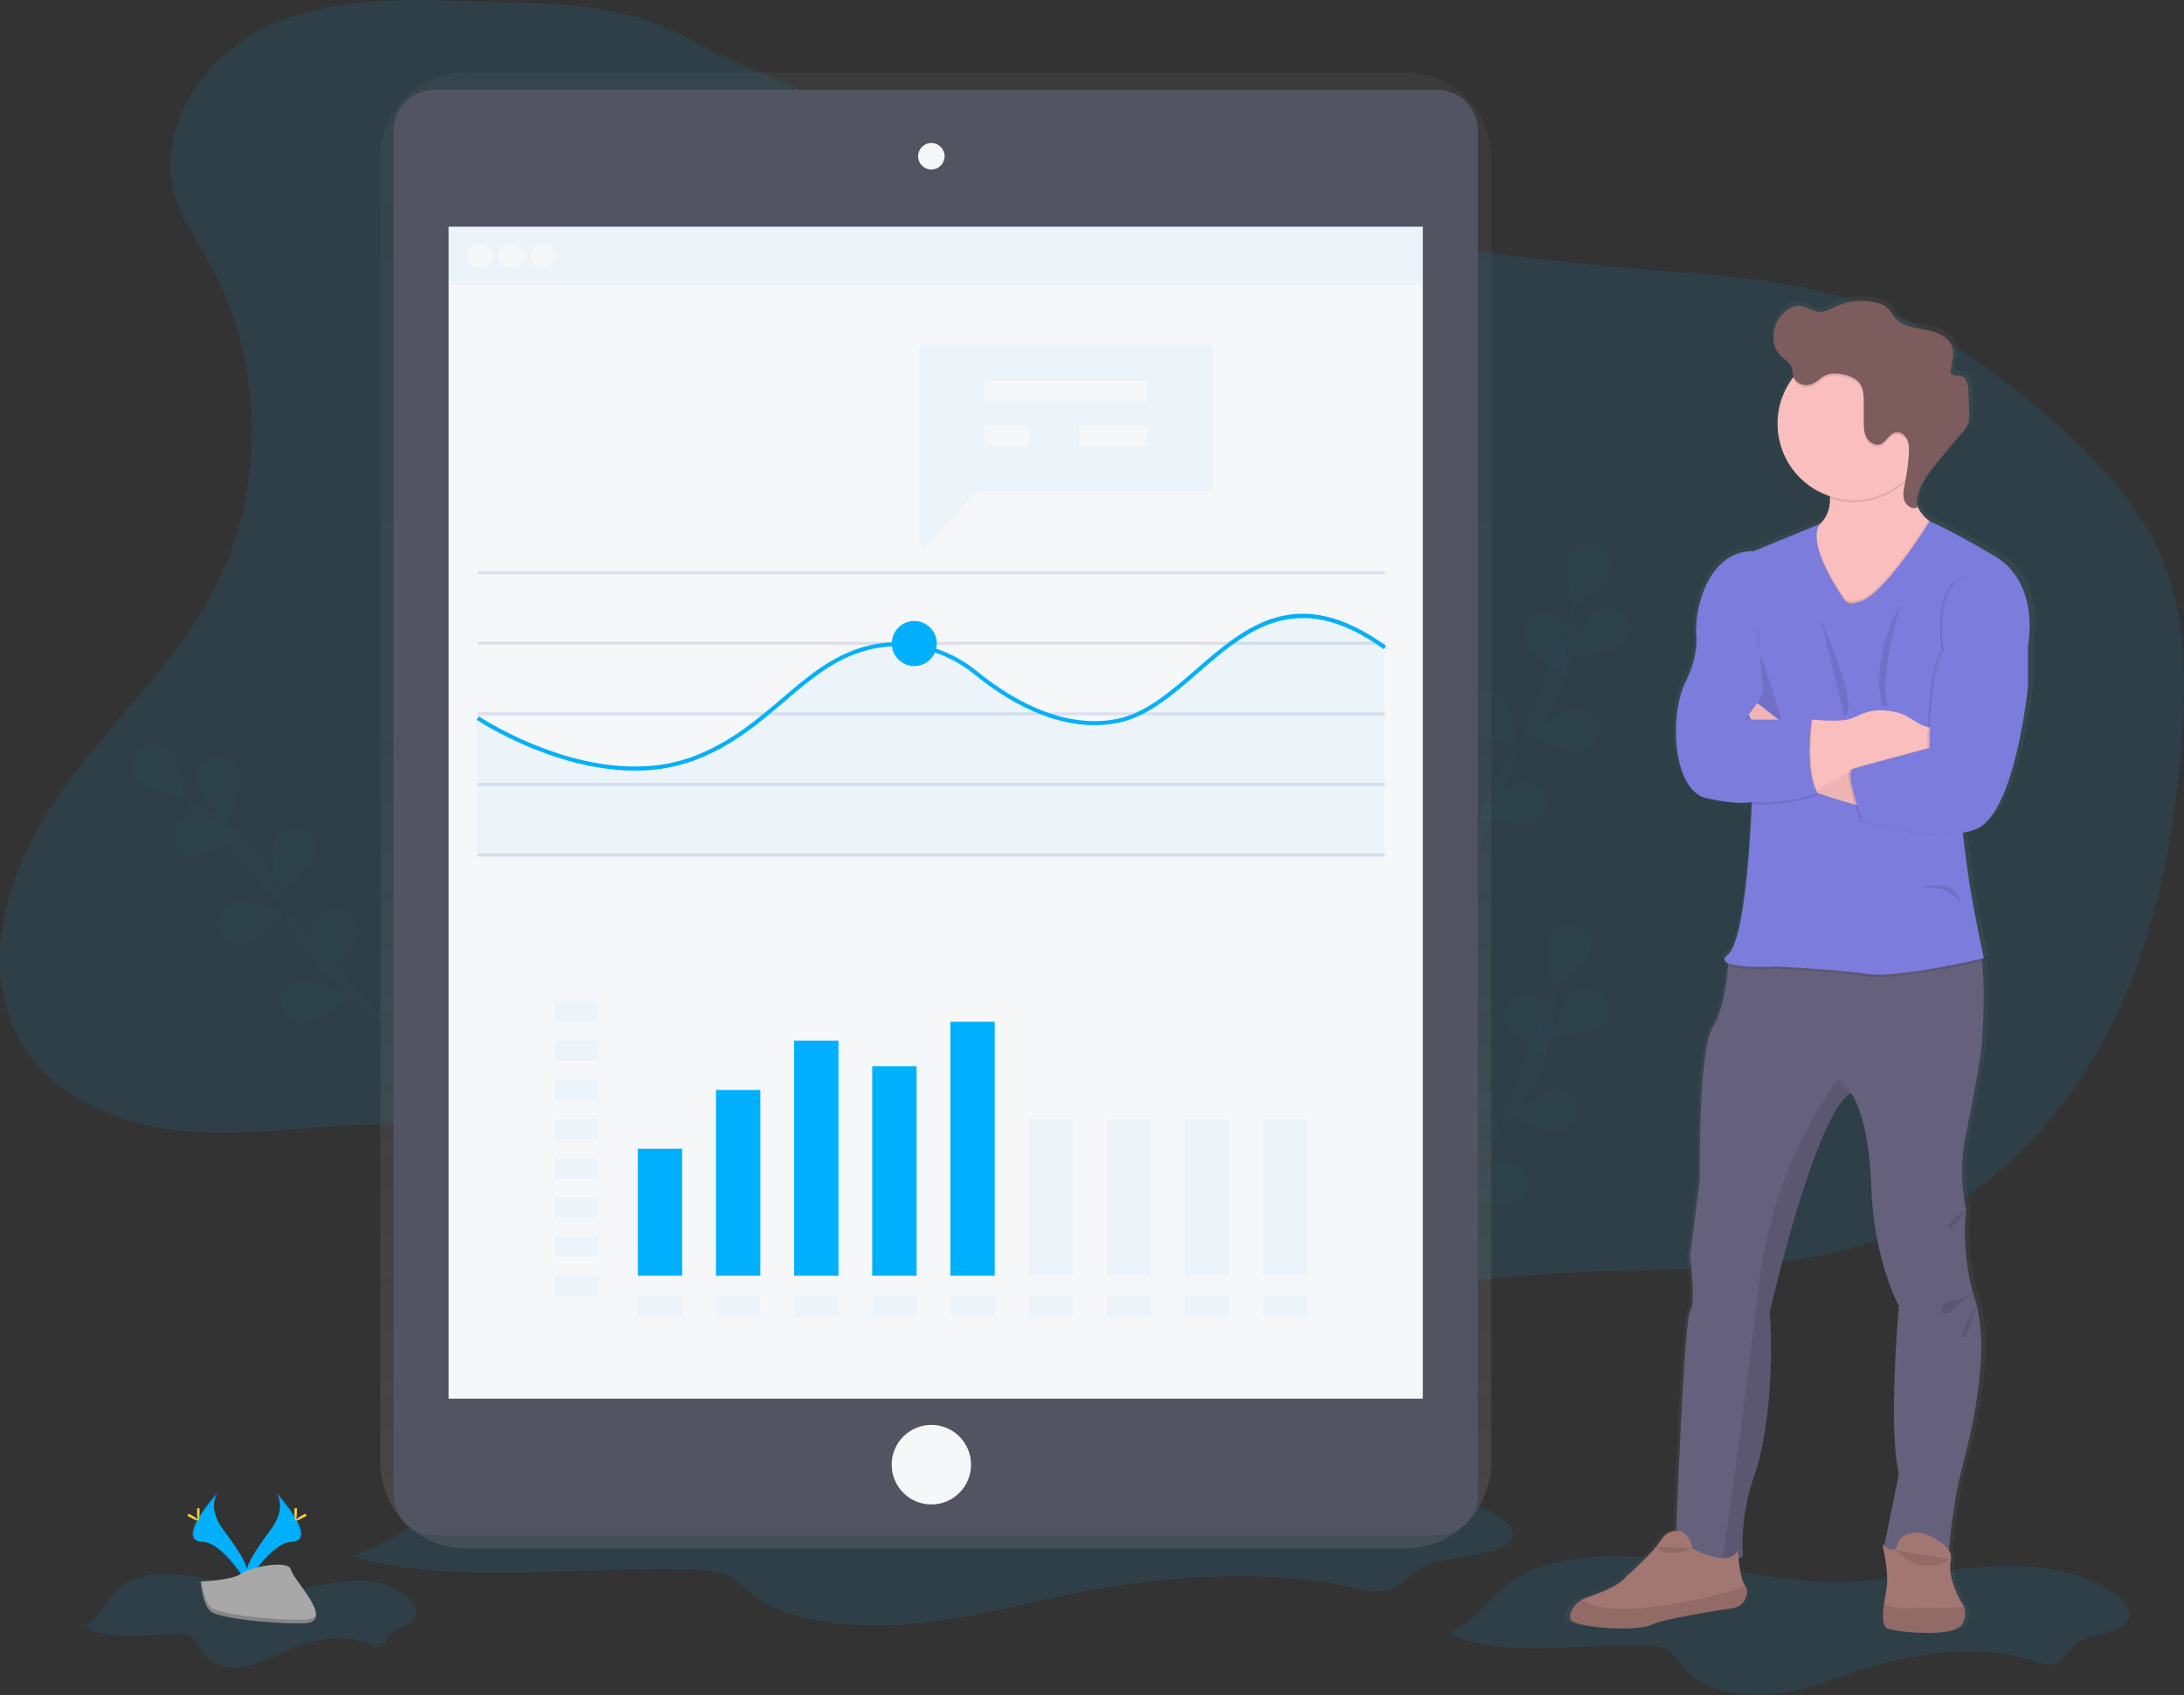 <svg width="326" height="253" viewBox="0 0 326 253" fill="none" xmlns="http://www.w3.org/2000/svg">
<rect x="0" y="0" width="326" height="253" fill="#333333" stroke="none"/>
<g clip-path="url(#clip0)">
<path opacity="0.1" d="M70.697 0.191C60.214 -0.196 49.264 -0.468 39.785 4.037C30.306 8.543 22.977 19.458 26.156 29.494C27.194 32.766 29.214 35.617 30.918 38.596C39.438 53.491 39.833 72.743 31.935 87.98C25.855 99.71 15.55 108.636 8.131 119.564C0.712 130.492 -3.505 145.638 3.794 156.647C8.791 164.186 18.065 167.854 27.049 168.743C36.033 169.632 45.069 168.232 54.092 167.872C71.651 167.195 89.135 170.51 105.235 177.569C127.398 187.312 146.491 203.979 169.828 210.41C172.629 211.181 175.558 211.804 178.423 211.281C183.505 210.353 187.199 206.141 191.177 202.815C203.877 192.271 221.459 190.302 237.943 189.812C254.428 189.322 271.597 189.7 286.498 182.604C299.509 176.408 309.524 164.881 315.752 151.861C321.98 138.84 324.685 124.372 325.704 109.963C326.308 101.388 326.286 92.534 323.225 84.506C319.784 75.48 312.806 68.293 305.486 62.009C297.838 55.441 289.502 49.491 280.06 45.947C268.78 41.714 256.536 41.109 244.527 40.105C219.901 38.043 195.467 34.108 171.435 28.336C148.626 22.869 123.583 16.897 102.81 5.761C92.384 0.17 82.45 0.614 70.697 0.191Z" fill="#00B0FF"/>
<g opacity="0.1">
<path opacity="0.1" d="M215.295 190.399C215.295 190.399 216.363 175.398 224.783 167.219C228.337 163.811 230.693 159.338 231.496 154.474C231.858 152.161 232.01 149.82 231.948 147.479" fill="#00B0FF"/>
<path opacity="0.1" d="M237.222 142.294C236.604 143.951 231.824 147.634 231.824 147.634C231.824 147.634 230.618 141.71 231.242 140.053C231.538 139.258 232.137 138.613 232.908 138.261C233.678 137.909 234.556 137.878 235.349 138.175C236.142 138.472 236.785 139.073 237.137 139.845C237.488 140.618 237.519 141.498 237.222 142.294V142.294Z" fill="#00B0FF"/>
<path opacity="0.1" d="M238.749 153.321C237.332 154.374 231.324 154.861 231.324 154.861C231.324 154.861 233.526 149.233 234.943 148.178C235.624 147.699 236.465 147.506 237.287 147.639C238.108 147.772 238.845 148.221 239.341 148.891C239.837 149.561 240.053 150.399 239.942 151.225C239.832 152.052 239.404 152.803 238.749 153.318V153.321Z" fill="#00B0FF"/>
<path opacity="0.1" d="M232.691 168.915C230.935 169.109 225.504 166.496 225.504 166.496C225.504 166.496 230.239 162.753 231.991 162.565C232.806 162.521 233.606 162.79 234.229 163.319C234.851 163.848 235.248 164.595 235.337 165.408C235.427 166.221 235.203 167.038 234.71 167.69C234.218 168.342 233.495 168.781 232.691 168.915Z" fill="#00B0FF"/>
<path opacity="0.1" d="M225.456 179.68C223.761 180.167 217.965 178.504 217.965 178.504C217.965 178.504 222 174.013 223.695 173.527C224.102 173.397 224.531 173.35 224.956 173.389C225.381 173.429 225.794 173.553 226.171 173.755C226.547 173.957 226.88 174.233 227.148 174.566C227.416 174.9 227.615 175.283 227.733 175.695C227.851 176.106 227.885 176.538 227.834 176.963C227.782 177.388 227.647 177.798 227.434 178.17C227.222 178.541 226.938 178.866 226.598 179.126C226.258 179.385 225.87 179.574 225.456 179.68V179.68Z" fill="#00B0FF"/>
<path opacity="0.1" d="M224.924 152.828C225.678 154.425 230.751 157.687 230.751 157.687C230.751 157.687 231.45 151.685 230.693 150.086C230.316 149.343 229.665 148.778 228.878 148.509C228.091 148.24 227.231 148.29 226.48 148.647C225.729 149.004 225.146 149.64 224.856 150.421C224.565 151.202 224.59 152.065 224.924 152.828V152.828Z" fill="#00B0FF"/>
<path opacity="0.1" d="M216.623 165.525C217.829 166.823 223.634 168.416 223.634 168.416C223.634 168.416 222.509 162.477 221.312 161.177C220.736 160.557 219.939 160.191 219.094 160.159C218.25 160.128 217.427 160.433 216.807 161.008C216.186 161.584 215.818 162.382 215.784 163.229C215.749 164.075 216.051 164.901 216.623 165.525V165.525Z" fill="#00B0FF"/>
<path opacity="0.1" d="M210.243 178.976C211.202 180.457 216.667 183.012 216.667 183.012C216.667 183.012 216.559 176.965 215.597 175.486C215.124 174.8 214.403 174.326 213.587 174.165C212.772 174.004 211.925 174.168 211.228 174.622C210.531 175.076 210.038 175.785 209.855 176.598C209.671 177.411 209.81 178.264 210.243 178.976Z" fill="#00B0FF"/>
<path opacity="0.1" d="M237.222 142.294C236.604 143.951 231.824 147.634 231.824 147.634C231.824 147.634 230.618 141.71 231.242 140.053C231.538 139.258 232.137 138.613 232.908 138.261C233.678 137.909 234.556 137.878 235.349 138.175C236.142 138.472 236.785 139.073 237.137 139.845C237.488 140.618 237.519 141.498 237.222 142.294V142.294Z" fill="#00B0FF"/>
<path opacity="0.1" d="M238.749 153.321C237.332 154.374 231.324 154.861 231.324 154.861C231.324 154.861 233.526 149.233 234.943 148.178C235.624 147.699 236.465 147.506 237.287 147.639C238.108 147.772 238.845 148.221 239.341 148.891C239.837 149.561 240.053 150.399 239.942 151.225C239.832 152.052 239.404 152.803 238.749 153.318V153.321Z" fill="#00B0FF"/>
<path opacity="0.1" d="M232.691 168.915C230.935 169.109 225.504 166.496 225.504 166.496C225.504 166.496 230.239 162.753 231.991 162.565C232.806 162.521 233.606 162.79 234.229 163.319C234.851 163.848 235.248 164.595 235.337 165.408C235.427 166.221 235.203 167.038 234.71 167.69C234.218 168.342 233.495 168.781 232.691 168.915Z" fill="#00B0FF"/>
<path opacity="0.1" d="M225.456 179.68C223.761 180.167 217.965 178.504 217.965 178.504C217.965 178.504 222 174.013 223.695 173.527C224.102 173.397 224.531 173.35 224.956 173.389C225.381 173.429 225.794 173.553 226.171 173.755C226.547 173.957 226.88 174.233 227.148 174.566C227.416 174.9 227.615 175.283 227.733 175.695C227.851 176.106 227.885 176.538 227.834 176.963C227.782 177.388 227.647 177.798 227.434 178.17C227.222 178.541 226.938 178.866 226.598 179.126C226.258 179.385 225.87 179.574 225.456 179.68V179.68Z" fill="#00B0FF"/>
<path opacity="0.1" d="M224.924 152.828C225.678 154.425 230.751 157.687 230.751 157.687C230.751 157.687 231.45 151.685 230.693 150.086C230.316 149.343 229.665 148.778 228.878 148.509C228.091 148.24 227.231 148.29 226.48 148.647C225.729 149.004 225.146 149.64 224.856 150.421C224.565 151.202 224.59 152.065 224.924 152.828V152.828Z" fill="#00B0FF"/>
<path opacity="0.1" d="M216.623 165.525C217.829 166.823 223.634 168.416 223.634 168.416C223.634 168.416 222.509 162.477 221.312 161.177C220.736 160.557 219.939 160.191 219.094 160.159C218.25 160.128 217.427 160.433 216.807 161.008C216.186 161.584 215.818 162.382 215.784 163.229C215.749 164.075 216.051 164.901 216.623 165.525V165.525Z" fill="#00B0FF"/>
<path opacity="0.1" d="M210.243 178.976C211.202 180.457 216.667 183.012 216.667 183.012C216.667 183.012 216.559 176.965 215.597 175.486C215.124 174.8 214.403 174.326 213.587 174.165C212.772 174.004 211.925 174.168 211.228 174.622C210.531 175.076 210.038 175.785 209.855 176.598C209.671 177.411 209.81 178.264 210.243 178.976Z" fill="#00B0FF"/>
</g>
<g opacity="0.1">
<path opacity="0.1" d="M218.25 133.618C218.25 133.618 219.318 118.617 227.738 110.438C231.291 107.029 233.647 102.557 234.451 97.692C234.816 95.38 234.968 93.039 234.903 90.698" fill="#00B0FF"/>
<path opacity="0.1" d="M240.18 85.512C239.577 87.166 234.784 90.849 234.784 90.849C234.784 90.849 233.578 84.926 234.199 83.272C234.496 82.477 235.095 81.832 235.865 81.48C236.636 81.128 237.514 81.097 238.307 81.394C239.1 81.691 239.743 82.292 240.094 83.064C240.445 83.837 240.476 84.717 240.18 85.512V85.512Z" fill="#00B0FF"/>
<path opacity="0.1" d="M241.714 96.537C240.3 97.592 234.289 98.076 234.289 98.076C234.289 98.076 236.491 92.452 237.908 91.397C238.244 91.132 238.629 90.938 239.04 90.826C239.452 90.713 239.882 90.684 240.305 90.741C240.728 90.798 241.135 90.939 241.503 91.157C241.87 91.374 242.19 91.663 242.445 92.006C242.699 92.35 242.882 92.741 242.983 93.157C243.084 93.572 243.101 94.004 243.033 94.426C242.965 94.849 242.813 95.253 242.587 95.615C242.36 95.978 242.063 96.291 241.714 96.537V96.537Z" fill="#00B0FF"/>
<path opacity="0.1" d="M235.647 112.134C233.894 112.327 228.463 109.715 228.463 109.715C228.463 109.715 233.198 105.974 234.95 105.784C235.371 105.73 235.798 105.76 236.207 105.873C236.617 105.987 236.999 106.181 237.332 106.444C237.666 106.707 237.944 107.034 238.15 107.406C238.356 107.778 238.486 108.188 238.532 108.611C238.578 109.034 238.54 109.462 238.419 109.87C238.299 110.278 238.098 110.657 237.83 110.987C237.561 111.316 237.23 111.589 236.855 111.788C236.48 111.988 236.069 112.11 235.647 112.149V112.134Z" fill="#00B0FF"/>
<path opacity="0.1" d="M228.411 122.898C226.716 123.385 220.92 121.722 220.92 121.722C220.92 121.722 224.958 117.231 226.65 116.742C227.46 116.52 228.325 116.628 229.057 117.041C229.789 117.454 230.329 118.14 230.56 118.95C230.791 119.759 230.695 120.628 230.292 121.367C229.89 122.106 229.213 122.656 228.408 122.898H228.411Z" fill="#00B0FF"/>
<path opacity="0.1" d="M227.881 96.044C228.635 97.644 233.711 100.906 233.711 100.906C233.711 100.906 234.407 94.901 233.653 93.305C233.479 92.916 233.23 92.567 232.919 92.276C232.608 91.986 232.243 91.761 231.845 91.614C231.446 91.466 231.023 91.4 230.598 91.419C230.174 91.438 229.758 91.542 229.374 91.724C228.99 91.906 228.647 92.163 228.363 92.48C228.08 92.797 227.862 93.167 227.723 93.57C227.584 93.972 227.526 94.398 227.553 94.823C227.581 95.248 227.692 95.663 227.881 96.044V96.044Z" fill="#00B0FF"/>
<path opacity="0.1" d="M219.577 108.741C220.783 110.042 226.592 111.632 226.592 111.632C226.592 111.632 225.464 105.693 224.266 104.396C223.686 103.798 222.895 103.45 222.062 103.428C221.229 103.406 220.421 103.71 219.809 104.277C219.198 104.844 218.831 105.628 218.788 106.462C218.744 107.296 219.027 108.114 219.577 108.741V108.741Z" fill="#00B0FF"/>
<path opacity="0.1" d="M213.199 122.194C214.161 123.675 219.623 126.23 219.623 126.23C219.623 126.23 219.514 120.183 218.552 118.704C218.33 118.339 218.036 118.022 217.69 117.772C217.343 117.522 216.95 117.345 216.533 117.25C216.117 117.156 215.685 117.146 215.265 117.221C214.845 117.296 214.444 117.455 214.086 117.688C213.728 117.922 213.42 118.225 213.181 118.579C212.942 118.934 212.776 119.333 212.693 119.753C212.611 120.173 212.613 120.606 212.7 121.025C212.787 121.444 212.956 121.841 213.199 122.194Z" fill="#00B0FF"/>
<path opacity="0.1" d="M240.18 85.512C239.577 87.166 234.784 90.849 234.784 90.849C234.784 90.849 233.578 84.926 234.199 83.272C234.496 82.477 235.095 81.832 235.865 81.48C236.636 81.128 237.514 81.097 238.307 81.394C239.1 81.691 239.743 82.292 240.094 83.064C240.445 83.837 240.476 84.717 240.18 85.512V85.512Z" fill="#00B0FF"/>
<path opacity="0.1" d="M241.714 96.537C240.3 97.592 234.289 98.076 234.289 98.076C234.289 98.076 236.491 92.452 237.908 91.397C238.244 91.132 238.629 90.938 239.04 90.826C239.452 90.713 239.882 90.684 240.305 90.741C240.728 90.798 241.135 90.939 241.503 91.157C241.87 91.374 242.19 91.663 242.445 92.006C242.699 92.35 242.882 92.741 242.983 93.157C243.084 93.572 243.101 94.004 243.033 94.426C242.965 94.849 242.813 95.253 242.587 95.615C242.36 95.978 242.063 96.291 241.714 96.537V96.537Z" fill="#00B0FF"/>
<path opacity="0.1" d="M235.647 112.134C233.894 112.327 228.463 109.715 228.463 109.715C228.463 109.715 233.198 105.974 234.95 105.784C235.371 105.73 235.798 105.76 236.207 105.873C236.617 105.987 236.999 106.181 237.332 106.444C237.666 106.707 237.944 107.034 238.15 107.406C238.356 107.778 238.486 108.188 238.532 108.611C238.578 109.034 238.54 109.462 238.419 109.87C238.299 110.278 238.098 110.657 237.83 110.987C237.561 111.316 237.23 111.589 236.855 111.788C236.48 111.988 236.069 112.11 235.647 112.149V112.134Z" fill="#00B0FF"/>
<path opacity="0.1" d="M228.411 122.898C226.716 123.385 220.92 121.722 220.92 121.722C220.92 121.722 224.958 117.231 226.65 116.742C227.46 116.52 228.325 116.628 229.057 117.041C229.789 117.454 230.329 118.14 230.56 118.95C230.791 119.759 230.695 120.628 230.292 121.367C229.89 122.106 229.213 122.656 228.408 122.898H228.411Z" fill="#00B0FF"/>
<path opacity="0.1" d="M227.881 96.044C228.635 97.644 233.711 100.906 233.711 100.906C233.711 100.906 234.407 94.901 233.653 93.305C233.479 92.916 233.23 92.567 232.919 92.276C232.608 91.986 232.243 91.761 231.845 91.614C231.446 91.466 231.023 91.4 230.598 91.419C230.174 91.438 229.758 91.542 229.374 91.724C228.99 91.906 228.647 92.163 228.363 92.48C228.08 92.797 227.862 93.167 227.723 93.57C227.584 93.972 227.526 94.398 227.553 94.823C227.581 95.248 227.692 95.663 227.881 96.044V96.044Z" fill="#00B0FF"/>
<path opacity="0.1" d="M219.577 108.741C220.783 110.042 226.592 111.632 226.592 111.632C226.592 111.632 225.464 105.693 224.266 104.396C223.686 103.798 222.895 103.45 222.062 103.428C221.229 103.406 220.421 103.71 219.809 104.277C219.198 104.844 218.831 105.628 218.788 106.462C218.744 107.296 219.027 108.114 219.577 108.741V108.741Z" fill="#00B0FF"/>
<path opacity="0.1" d="M213.199 122.194C214.161 123.675 219.623 126.23 219.623 126.23C219.623 126.23 219.514 120.183 218.552 118.704C218.33 118.339 218.036 118.022 217.69 117.772C217.343 117.522 216.95 117.345 216.533 117.25C216.117 117.156 215.685 117.146 215.265 117.221C214.845 117.296 214.444 117.455 214.086 117.688C213.728 117.922 213.42 118.225 213.181 118.579C212.942 118.934 212.776 119.333 212.693 119.753C212.611 120.173 212.613 120.606 212.7 121.025C212.787 121.444 212.956 121.841 213.199 122.194Z" fill="#00B0FF"/>
</g>
<g opacity="0.1">
<path opacity="0.1" d="M58.263 153.272C58.263 153.272 45.383 145.574 41.875 134.362C40.439 129.646 37.513 125.525 33.539 122.62C31.642 121.254 29.623 120.065 27.508 119.07" fill="#00B0FF"/>
<path opacity="0.1" d="M25.261 112.007C26.467 113.304 27.592 119.243 27.592 119.243C27.592 119.243 21.775 117.655 20.577 116.358C20.029 115.731 19.746 114.914 19.79 114.081C19.833 113.248 20.198 112.465 20.808 111.898C21.418 111.331 22.225 111.026 23.057 111.046C23.888 111.066 24.679 111.411 25.261 112.007Z" fill="#00B0FF"/>
<path opacity="0.1" d="M35.771 115.614C36.072 117.356 33.804 122.956 33.804 122.956C33.804 122.956 29.781 118.454 29.48 116.712C29.396 116.293 29.397 115.862 29.483 115.443C29.568 115.025 29.736 114.627 29.977 114.275C30.218 113.923 30.527 113.622 30.885 113.391C31.244 113.16 31.644 113.003 32.064 112.93C32.484 112.857 32.914 112.869 33.329 112.965C33.745 113.061 34.136 113.239 34.482 113.489C34.827 113.739 35.119 114.056 35.34 114.421C35.562 114.786 35.708 115.192 35.771 115.614V115.614Z" fill="#00B0FF"/>
<path opacity="0.1" d="M46.941 128.036C46.338 129.693 41.546 133.379 41.546 133.379C41.546 133.379 40.339 127.455 40.958 125.801C41.095 125.396 41.313 125.022 41.597 124.703C41.881 124.383 42.226 124.124 42.612 123.941C42.998 123.757 43.416 123.653 43.843 123.635C44.269 123.616 44.695 123.684 45.095 123.833C45.495 123.983 45.862 124.211 46.172 124.505C46.483 124.799 46.731 125.152 46.904 125.544C47.076 125.935 47.168 126.358 47.174 126.786C47.181 127.214 47.101 127.639 46.941 128.036V128.036Z" fill="#00B0FF"/>
<path opacity="0.1" d="M53.277 139.354C52.952 141.092 48.862 145.549 48.862 145.549C48.862 145.549 46.676 139.916 47.004 138.18C47.082 137.767 47.24 137.374 47.47 137.022C47.699 136.671 47.996 136.368 48.342 136.131C48.688 135.894 49.078 135.728 49.488 135.642C49.898 135.556 50.322 135.552 50.733 135.63C51.145 135.708 51.538 135.866 51.889 136.097C52.239 136.327 52.541 136.624 52.778 136.971C53.014 137.318 53.18 137.709 53.265 138.12C53.351 138.531 53.355 138.956 53.277 139.369V139.354Z" fill="#00B0FF"/>
<path opacity="0.1" d="M29.118 127.758C30.879 127.8 36.07 124.734 36.07 124.734C36.07 124.734 31.033 121.408 29.269 121.365C28.433 121.362 27.629 121.688 27.029 122.272C26.43 122.857 26.083 123.654 26.063 124.492C26.044 125.33 26.352 126.142 26.924 126.755C27.495 127.367 28.283 127.73 29.118 127.767V127.758Z" fill="#00B0FF"/>
<path opacity="0.1" d="M36.698 140.902C38.393 140.412 42.428 135.919 42.428 135.919C42.428 135.919 36.632 134.259 34.937 134.749C34.141 134.998 33.474 135.551 33.079 136.287C32.683 137.023 32.591 137.886 32.822 138.689C33.052 139.493 33.587 140.174 34.312 140.588C35.037 141.001 35.894 141.114 36.701 140.902H36.698Z" fill="#00B0FF"/>
<path opacity="0.1" d="M45.811 152.662C47.566 152.468 52.298 148.731 52.298 148.731C52.298 148.731 46.87 146.112 45.112 146.312C44.678 146.335 44.255 146.448 43.866 146.641C43.478 146.835 43.133 147.106 42.852 147.438C42.572 147.77 42.362 148.155 42.235 148.571C42.108 148.987 42.067 149.425 42.115 149.857C42.163 150.29 42.298 150.708 42.512 151.086C42.726 151.464 43.015 151.795 43.361 152.057C43.707 152.32 44.103 152.509 44.524 152.612C44.945 152.716 45.383 152.733 45.811 152.662V152.662Z" fill="#00B0FF"/>
<path opacity="0.1" d="M25.261 112.007C26.467 113.304 27.592 119.243 27.592 119.243C27.592 119.243 21.775 117.655 20.577 116.358C20.029 115.731 19.746 114.914 19.79 114.081C19.833 113.248 20.198 112.465 20.808 111.898C21.418 111.331 22.225 111.026 23.057 111.046C23.888 111.066 24.679 111.411 25.261 112.007Z" fill="#00B0FF"/>
<path opacity="0.1" d="M35.771 115.614C36.072 117.356 33.804 122.956 33.804 122.956C33.804 122.956 29.781 118.454 29.48 116.712C29.396 116.293 29.397 115.862 29.483 115.443C29.568 115.025 29.736 114.627 29.977 114.275C30.218 113.923 30.527 113.622 30.885 113.391C31.244 113.16 31.644 113.003 32.064 112.93C32.484 112.857 32.914 112.869 33.329 112.965C33.745 113.061 34.136 113.239 34.482 113.489C34.827 113.739 35.119 114.056 35.34 114.421C35.562 114.786 35.708 115.192 35.771 115.614V115.614Z" fill="#00B0FF"/>
<path opacity="0.1" d="M46.941 128.036C46.338 129.693 41.546 133.379 41.546 133.379C41.546 133.379 40.339 127.455 40.958 125.801C41.095 125.396 41.313 125.022 41.597 124.703C41.881 124.383 42.226 124.124 42.612 123.941C42.998 123.757 43.416 123.653 43.843 123.635C44.269 123.616 44.695 123.684 45.095 123.833C45.495 123.983 45.862 124.211 46.172 124.505C46.483 124.799 46.731 125.152 46.904 125.544C47.076 125.935 47.168 126.358 47.174 126.786C47.181 127.214 47.101 127.639 46.941 128.036V128.036Z" fill="#00B0FF"/>
<path opacity="0.1" d="M53.277 139.354C52.952 141.092 48.862 145.549 48.862 145.549C48.862 145.549 46.676 139.916 47.004 138.18C47.082 137.767 47.24 137.374 47.47 137.022C47.699 136.671 47.996 136.368 48.342 136.131C48.688 135.894 49.078 135.728 49.488 135.642C49.898 135.556 50.322 135.552 50.733 135.63C51.145 135.708 51.538 135.866 51.889 136.097C52.239 136.327 52.541 136.624 52.778 136.971C53.014 137.318 53.18 137.709 53.265 138.12C53.351 138.531 53.355 138.956 53.277 139.369V139.354Z" fill="#00B0FF"/>
<path opacity="0.1" d="M29.118 127.758C30.879 127.8 36.07 124.734 36.07 124.734C36.07 124.734 31.033 121.408 29.269 121.365C28.433 121.362 27.629 121.688 27.029 122.272C26.43 122.857 26.083 123.654 26.063 124.492C26.044 125.33 26.352 126.142 26.924 126.755C27.495 127.367 28.283 127.73 29.118 127.767V127.758Z" fill="#00B0FF"/>
<path opacity="0.1" d="M36.698 140.902C38.393 140.412 42.428 135.919 42.428 135.919C42.428 135.919 36.632 134.259 34.937 134.749C34.141 134.998 33.474 135.551 33.079 136.287C32.683 137.023 32.591 137.886 32.822 138.689C33.052 139.493 33.587 140.174 34.312 140.588C35.037 141.001 35.894 141.114 36.701 140.902H36.698Z" fill="#00B0FF"/>
<path opacity="0.1" d="M45.811 152.662C47.566 152.468 52.298 148.731 52.298 148.731C52.298 148.731 46.87 146.112 45.112 146.312C44.678 146.335 44.255 146.448 43.866 146.641C43.478 146.835 43.133 147.106 42.852 147.438C42.572 147.77 42.362 148.155 42.235 148.571C42.108 148.987 42.067 149.425 42.115 149.857C42.163 150.29 42.298 150.708 42.512 151.086C42.726 151.464 43.015 151.795 43.361 152.057C43.707 152.32 44.103 152.509 44.524 152.612C44.945 152.716 45.383 152.733 45.811 152.662V152.662Z" fill="#00B0FF"/>
</g>
<path opacity="0.1" d="M216.154 243.823C224.813 247.6 235.377 245.302 245.203 245.568C246.545 245.604 247.971 245.716 249.048 246.369C250.125 247.022 250.659 248.078 251.397 248.985C254.151 252.353 259.793 253.436 264.724 252.864C269.655 252.293 274.176 250.4 278.829 248.961C286.873 246.469 296.065 245.332 304 248.053C304.726 248.301 305.508 248.589 306.274 248.489C308.014 248.268 308.532 246.46 309.748 245.429C311.943 243.563 316.714 244.071 317.68 241.613C318.243 240.173 316.944 238.698 315.526 237.715C310.098 233.954 302.347 233.334 295.251 233.914C288.154 234.495 281.179 236.094 274.046 236.1C265.159 236.1 256.573 233.645 247.772 232.638C241.677 231.943 235.024 232.033 229.309 234.081C223.115 236.294 221.752 241.28 216.154 243.823Z" fill="#00B0FF"/>
<path opacity="0.1" d="M52.297 232.239C67.075 236.506 85.109 233.908 101.877 234.211C104.172 234.253 106.603 234.377 108.446 235.118C110.288 235.858 111.193 237.053 112.457 238.075C117.155 241.882 126.785 243.106 135.199 242.459C143.613 241.812 151.334 239.675 159.278 238.048C173.006 235.233 188.7 233.95 202.241 237.02C203.484 237.301 204.793 237.624 206.126 237.512C209.093 237.262 209.977 235.22 212.055 234.053C215.804 231.937 223.943 232.52 225.59 229.744C226.555 228.118 224.335 226.448 221.917 225.339C212.664 221.09 199.424 220.389 187.31 221.045C175.195 221.701 163.289 223.506 151.12 223.515C135.95 223.515 121.293 220.743 106.271 219.603C95.867 218.816 84.512 218.913 74.756 221.235C64.179 223.742 61.848 229.375 52.297 232.239Z" fill="#00B0FF"/>
<path opacity="0.1" d="M12.742 242.695C16.964 245.241 22.091 243.693 26.874 243.871C27.529 243.896 28.223 243.971 28.747 244.41C29.272 244.848 29.531 245.565 29.89 246.176C31.229 248.446 33.974 249.178 36.371 248.791C38.769 248.404 40.97 247.131 43.235 246.157C47.156 244.479 51.622 243.714 55.48 245.553C55.81 245.765 56.197 245.87 56.59 245.855C57.434 245.704 57.687 244.485 58.278 243.79C59.346 242.532 61.668 242.883 62.136 241.217C62.41 240.246 61.777 239.251 61.089 238.589C58.453 236.052 54.677 235.635 51.224 236.025C47.771 236.415 44.378 237.473 40.907 237.473C36.585 237.473 32.408 235.819 28.126 235.139C25.158 234.667 21.922 234.728 19.142 236.112C16.129 237.624 15.466 240.987 12.742 242.695Z" fill="#00B0FF"/>
<path d="M209.745 10.786H69.623C67.938 10.783 66.268 11.114 64.71 11.758C63.152 12.402 61.736 13.348 60.542 14.541C59.348 15.734 58.401 17.151 57.754 18.711C57.106 20.271 56.772 21.944 56.77 23.634V218.284C56.777 221.696 58.135 224.964 60.545 227.372C62.955 229.78 66.221 231.129 69.623 231.123H209.745C211.43 231.126 213.1 230.796 214.658 230.152C216.216 229.508 217.632 228.562 218.826 227.369C220.02 226.176 220.967 224.759 221.614 223.198C222.262 221.638 222.596 219.965 222.598 218.275V23.634C222.596 21.944 222.262 20.271 221.614 18.711C220.967 17.151 220.02 15.734 218.826 14.541C217.632 13.348 216.216 12.402 214.658 11.758C213.1 11.114 211.43 10.783 209.745 10.786Z" fill="url(#paint0_linear)"/>
<path d="M214.58 13.426H64.778C61.447 13.426 58.746 16.133 58.746 19.473V223.107C58.746 226.447 61.447 229.155 64.778 229.155H214.58C217.912 229.155 220.612 226.447 220.612 223.107V19.473C220.612 16.133 217.912 13.426 214.58 13.426Z" fill="#535461"/>
<path d="M212.386 33.83H66.969V208.747H212.386V33.83Z" fill="#F6F7F9"/>
<path d="M139.02 25.3C140.111 25.3 140.996 24.413 140.996 23.319C140.996 22.226 140.111 21.339 139.02 21.339C137.929 21.339 137.045 22.226 137.045 23.319C137.045 24.413 137.929 25.3 139.02 25.3Z" fill="#F6F7F9"/>
<path d="M139.021 224.538C142.292 224.538 144.944 221.879 144.944 218.599C144.944 215.319 142.292 212.66 139.021 212.66C135.75 212.66 133.098 215.319 133.098 218.599C133.098 221.879 135.75 224.538 139.021 224.538Z" fill="#F6F7F9"/>
<g opacity="0.2">
<path opacity="0.2" d="M212.386 33.83H66.969V42.548H212.386V33.83Z" fill="#00B0FF"/>
</g>
<path d="M71.517 40.05C72.541 40.05 73.372 39.218 73.372 38.191C73.372 37.164 72.541 36.331 71.517 36.331C70.493 36.331 69.662 37.164 69.662 38.191C69.662 39.218 70.493 40.05 71.517 40.05Z" fill="#F6F7F9"/>
<path d="M76.243 40.05C77.268 40.05 78.098 39.218 78.098 38.191C78.098 37.164 77.268 36.331 76.243 36.331C75.219 36.331 74.389 37.164 74.389 38.191C74.389 39.218 75.219 40.05 76.243 40.05Z" fill="#F6F7F9"/>
<path d="M80.966 40.05C81.99 40.05 82.821 39.218 82.821 38.191C82.821 37.164 81.99 36.331 80.966 36.331C79.942 36.331 79.111 37.164 79.111 38.191C79.111 39.218 79.942 40.05 80.966 40.05Z" fill="#F6F7F9"/>
<path d="M206.727 85.25H71.312V85.704H206.727V85.25Z" fill="#DCE0ED"/>
<path d="M206.727 95.781H71.312V96.235H206.727V95.781Z" fill="#DCE0ED"/>
<path d="M206.727 106.316H71.312V106.77H206.727V106.316Z" fill="#DCE0ED"/>
<path d="M206.727 116.848H71.312V117.301H206.727V116.848Z" fill="#DCE0ED"/>
<path d="M206.727 127.38H71.312V127.833H206.727V127.38Z" fill="#DCE0ED"/>
<g opacity="0.2">
<path opacity="0.2" d="M206.726 127.833H71.147V107.12L83.581 113.265L96.449 115.015L107.741 111.602L121.363 101.009L128.215 97.042L133.224 96.074L138.017 96.331L145.897 100.235L156.612 107.078L165.02 108.16L171.685 105.856L185.818 94.254L193.032 91.675L200.58 92.845L206.726 96.404V127.833Z" fill="#00B0FF"/>
</g>
<path d="M94.78 115.01C82.569 115.01 71.286 107.523 71.144 107.426L71.482 106.924C71.657 107.042 89.022 118.56 103.779 112.791C109.159 110.674 112.989 107.414 116.696 104.248C120.565 100.943 124.217 97.823 129.199 96.468C134.911 94.917 141.154 96.32 145.898 100.23C149.954 103.571 158.031 108.935 166.563 107.333C170.911 106.513 174.576 103.329 178.457 99.958C185.897 93.493 193.594 86.807 206.905 96.399L206.553 96.888C193.627 87.575 186.117 94.104 178.852 100.414C174.907 103.84 171.183 107.067 166.674 107.925C157.898 109.576 149.653 104.103 145.515 100.695C140.922 96.913 134.884 95.555 129.356 97.052C124.507 98.37 120.912 101.448 117.085 104.708C113.342 107.907 109.473 111.212 103.999 113.353C101.056 114.477 97.929 115.039 94.78 115.01V115.01Z" fill="#00B0FF"/>
<path d="M136.472 99.41C138.326 99.41 139.828 97.903 139.828 96.044C139.828 94.186 138.326 92.679 136.472 92.679C134.618 92.679 133.115 94.186 133.115 96.044C133.115 97.903 134.618 99.41 136.472 99.41Z" fill="#00B0FF"/>
<g opacity="0.2">
<path opacity="0.2" d="M180.257 51.51H137.914C137.732 51.51 137.557 51.582 137.428 51.712C137.299 51.841 137.227 52.016 137.227 52.199V80.91C137.227 81.048 137.268 81.183 137.346 81.297C137.423 81.411 137.533 81.499 137.661 81.55C137.789 81.601 137.929 81.612 138.064 81.582C138.198 81.552 138.32 81.482 138.415 81.382L145.752 73.535C145.816 73.466 145.894 73.411 145.98 73.374C146.066 73.337 146.159 73.317 146.253 73.317H180.257C180.439 73.317 180.614 73.245 180.743 73.115C180.872 72.986 180.944 72.811 180.944 72.628V52.193C180.943 52.011 180.869 51.837 180.741 51.709C180.612 51.582 180.438 51.51 180.257 51.51V51.51Z" fill="#00B0FF"/>
</g>
<path d="M171.139 56.826H147.027V59.85H171.139V56.826Z" fill="#F6F7F9"/>
<path d="M153.647 63.526H147.027V66.55H153.647V63.526Z" fill="#F6F7F9"/>
<g opacity="0.2">
<path opacity="0.2" d="M89.368 149.472H82.748V152.495H89.368V149.472Z" fill="#00B0FF"/>
</g>
<g opacity="0.2">
<path opacity="0.2" d="M89.368 155.316H82.748V158.34H89.368V155.316Z" fill="#00B0FF"/>
</g>
<g opacity="0.2">
<path opacity="0.2" d="M89.368 161.162H82.748V164.186H89.368V161.162Z" fill="#00B0FF"/>
</g>
<g opacity="0.2">
<path opacity="0.2" d="M89.368 167.01H82.748V170.034H89.368V167.01Z" fill="#00B0FF"/>
</g>
<g opacity="0.2">
<path opacity="0.2" d="M89.368 172.854H82.748V175.878H89.368V172.854Z" fill="#00B0FF"/>
</g>
<g opacity="0.2">
<path opacity="0.2" d="M89.368 178.699H82.748V181.723H89.368V178.699Z" fill="#00B0FF"/>
</g>
<g opacity="0.2">
<path opacity="0.2" d="M89.368 184.548H82.748V187.572H89.368V184.548Z" fill="#00B0FF"/>
</g>
<g opacity="0.2">
<path opacity="0.2" d="M89.368 190.393H82.748V193.416H89.368V190.393Z" fill="#00B0FF"/>
</g>
<g opacity="0.2">
<path opacity="0.2" d="M101.833 193.416H95.213V196.44H101.833V193.416Z" fill="#00B0FF"/>
</g>
<g opacity="0.2">
<path opacity="0.2" d="M113.495 193.416H106.875V196.44H113.495V193.416Z" fill="#00B0FF"/>
</g>
<g opacity="0.2">
<path opacity="0.2" d="M125.157 193.416H118.537V196.44H125.157V193.416Z" fill="#00B0FF"/>
</g>
<g opacity="0.2">
<path opacity="0.2" d="M136.817 193.416H130.197V196.44H136.817V193.416Z" fill="#00B0FF"/>
</g>
<g opacity="0.2">
<path opacity="0.2" d="M148.479 193.416H141.859V196.44H148.479V193.416Z" fill="#00B0FF"/>
</g>
<g opacity="0.2">
<path opacity="0.2" d="M160.141 193.416H153.521V196.44H160.141V193.416Z" fill="#00B0FF"/>
</g>
<g opacity="0.2">
<path opacity="0.2" d="M171.799 193.416H165.18V196.44H171.799V193.416Z" fill="#00B0FF"/>
</g>
<g opacity="0.2">
<path opacity="0.2" d="M183.462 193.416H176.842V196.44H183.462V193.416Z" fill="#00B0FF"/>
</g>
<g opacity="0.2">
<path opacity="0.2" d="M195.126 193.416H188.506V196.44H195.126V193.416Z" fill="#00B0FF"/>
</g>
<path d="M171.14 63.526H161.088V66.55H171.14V63.526Z" fill="#F6F7F9"/>
<path d="M101.833 171.442H95.213V190.392H101.833V171.442Z" fill="#00B0FF"/>
<path d="M113.495 162.674H106.875V190.393H113.495V162.674Z" fill="#00B0FF"/>
<path d="M125.157 155.316H118.537V190.392H125.157V155.316Z" fill="#00B0FF"/>
<path d="M136.817 159.13H130.197V190.39H136.817V159.13Z" fill="#00B0FF"/>
<path d="M148.479 152.495H141.859V190.392H148.479V152.495Z" fill="#00B0FF"/>
<g opacity="0.2">
<path opacity="0.2" d="M160.141 167.01H153.521V190.393H160.141V167.01Z" fill="#00B0FF"/>
</g>
<g opacity="0.2">
<path opacity="0.2" d="M171.799 167.01H165.18V190.393H171.799V167.01Z" fill="#00B0FF"/>
</g>
<g opacity="0.2">
<path opacity="0.2" d="M183.462 167.01H176.842V190.393H183.462V167.01Z" fill="#00B0FF"/>
</g>
<g opacity="0.2">
<path opacity="0.2" d="M195.126 167.01H188.506V190.393H195.126V167.01Z" fill="#00B0FF"/>
</g>
<path d="M298.411 82.398C291.243 78.264 288.534 77.239 288.519 77.233L288.375 77.127C287.593 76.525 286.971 75.739 286.565 74.838C286.565 74.672 286.565 74.509 286.565 74.346V74.394C286.68 72.205 288.233 70.212 289.708 68.473L293.474 64.028C293.904 63.59 294.235 63.064 294.445 62.486C294.523 62.177 294.558 61.859 294.548 61.54C294.548 61.41 294.548 61.28 294.548 61.153C294.53 60.049 294.497 58.942 294.457 57.827C294.421 56.862 294.174 55.647 293.212 55.447C292.711 55.344 292.051 55.526 291.785 55.093C291.696 54.916 291.674 54.714 291.722 54.522C291.721 54.537 291.721 54.552 291.722 54.567V54.513C291.909 53.768 292.029 53.008 292.081 52.242C292.1 51.852 292.047 51.463 291.924 51.093C291.366 49.49 289.448 48.834 287.75 48.532C286.052 48.229 284.152 47.969 283.088 46.639C282.759 46.227 282.536 45.731 282.162 45.36C281.671 44.923 281.072 44.627 280.428 44.501C278.322 43.979 276.103 44.173 274.119 45.051C273.298 45.417 272.475 45.913 271.576 45.858C270.678 45.804 269.842 45.154 268.919 44.997C267.43 44.743 266.003 45.84 265.27 47.138C264.835 47.909 264.602 48.779 264.595 49.665C264.595 49.714 264.595 49.765 264.595 49.814C264.573 50.767 264.92 51.691 265.563 52.393C266.205 53.061 267.164 53.521 267.43 54.401C267.538 54.758 267.511 55.145 267.607 55.507C267.607 55.553 267.635 55.598 267.65 55.64L267.601 55.704C266.064 57.68 265.231 60.116 265.237 62.622C265.253 65.054 266.039 67.417 267.483 69.371C268.927 71.324 270.953 72.767 273.268 73.49C273.268 73.602 273.268 73.717 273.268 73.829C273.268 75.201 272.879 76.601 271.709 77.632L261.558 81.727C261.558 81.727 255.439 80.998 253.231 89.966C252.876 91.455 252.748 92.99 252.851 94.517C252.932 95.869 252.745 98.252 251.177 101.333C248.665 106.262 249.238 117.577 254.371 118.698C259.217 119.757 261.114 119.303 261.307 119.264V119.46C261.229 121.577 260.46 139.898 257.664 142.115C256.892 142.719 257.037 143.143 257.664 143.421C257.664 143.421 257.664 143.539 257.646 143.75C257.562 145.09 257.13 150.191 255.261 153.094C253.092 156.453 253.318 175.839 253.318 175.839L251.862 187.278C251.862 187.278 252.767 194.335 251.862 195.569C251.048 196.667 249.962 222.783 249.751 228.441H249.654C249.207 228.468 248.774 228.604 248.392 228.837C248.01 229.071 247.69 229.394 247.462 229.78C246.255 231.734 242.063 235.341 242.063 235.341C241.159 236.638 237.784 237.878 236.001 238.465C235.763 238.542 235.532 238.643 235.314 238.767C234.648 239.131 234.113 239.696 233.785 240.382C233.669 240.584 233.594 240.807 233.566 241.039C233.537 241.271 233.555 241.506 233.619 241.73C234.077 242.849 243.547 243.632 245.942 242.513C247.827 241.63 255.291 240.472 258.388 240.019C258.95 239.947 259.473 239.69 259.874 239.289C260.276 238.887 260.532 238.363 260.605 237.799C260.632 237.603 260.619 237.403 260.568 237.212C260.516 237.021 260.426 236.842 260.303 236.687C259.7 235.949 259.398 233.938 259.269 232.626C259.521 232.524 259.755 232.384 259.965 232.211C259.711 228.141 260.293 224.061 261.675 220.225C263.958 214.177 264.643 202.968 264.088 195.687C264.088 195.687 271.049 165.661 276.525 162.858C276.61 162.964 279.267 166.387 279.604 176.973C279.948 187.728 283.827 194.786 283.827 194.786C283.827 194.786 282.114 213.05 283.827 219.883L281.586 230.666C281.423 230.524 281.317 230.415 281.317 230.415C281.317 230.415 281.384 230.718 281.477 231.195L281.429 231.422L281.526 231.446C281.779 232.795 282.156 235.144 282.002 236.523C281.912 237.306 281.7 238.383 281.544 239.438C281.308 241.098 281.242 242.707 282.114 243.067C283.54 243.641 291.927 244.427 293.354 242.58C293.674 242.203 293.882 241.744 293.956 241.254C294.029 240.765 293.965 240.265 293.77 239.81C293.666 239.556 293.526 239.319 293.354 239.106C293.354 239.106 291.128 235.456 291.755 232.883C291.815 232.631 291.822 232.37 291.776 232.116C291.731 231.861 291.633 231.619 291.49 231.404C291.586 230.14 292.093 224.295 293.411 219.33C294.837 213.939 297.85 202.119 295.634 194.344C295.549 194.042 295.453 193.74 295.35 193.437C294.071 189.194 293.645 184.739 294.096 180.329C293.273 176.564 293.273 172.665 294.096 168.899C295.465 162.625 296.421 156.462 296.421 156.462C296.421 156.462 297.178 148.174 296.517 143.091L296.472 142.765L296.834 142.683C296.834 142.683 294.895 134.056 294.21 128.568C294.047 127.271 293.836 125.629 293.607 123.875C294.239 123.774 294.862 123.619 295.468 123.413C301.608 121.275 303.538 102.007 303.538 102.007V95.899C303.538 95.899 305.601 86.543 298.411 82.398ZM252.51 231.189C252.32 231.093 252.209 231.029 252.209 231.029L252.51 231.189Z" fill="url(#paint1_linear)"/>
<path d="M294.693 193.601C297.365 201.305 294.247 213.809 292.799 219.391C291.352 224.973 290.905 231.676 290.905 231.676C285.226 232.568 281.107 231.45 281.107 231.45L283.444 219.959C281.773 213.15 283.444 194.949 283.444 194.949C283.444 194.949 279.659 187.916 279.324 177.197C278.996 166.644 276.402 163.236 276.309 163.13C270.964 165.921 264.17 195.848 264.17 195.848C264.728 203.105 264.058 214.268 261.833 220.298C260.483 224.128 259.914 228.19 260.162 232.245C259.384 232.904 258.301 233.016 257.131 232.828C253.961 232.299 250.158 229.554 250.158 229.554C250.158 229.554 251.365 196.954 252.269 195.724C253.174 194.493 252.269 187.46 252.269 187.46L253.714 176.072C253.714 176.072 253.494 156.753 255.608 153.394C257.435 150.5 257.855 145.417 257.936 144.083C257.936 143.872 257.954 143.754 257.954 143.754L261.175 139.883C261.175 139.883 292.359 137.54 294.696 139.883C295.272 140.461 295.625 141.767 295.836 143.415C296.478 148.48 295.743 156.741 295.743 156.741C295.743 156.741 294.808 162.882 293.472 169.138C292.667 172.891 292.667 176.773 293.472 180.526C293.028 184.922 293.443 189.363 294.693 193.601V193.601Z" fill="#65617D"/>
<path d="M292.744 242.562C291.351 244.403 283.166 243.62 281.772 243.049C280.922 242.695 280.988 241.092 281.217 239.438C281.362 238.386 281.576 237.322 281.664 236.533C281.887 234.522 280.994 230.446 280.994 230.446C280.994 230.446 282.834 232.399 283.277 230.446C283.473 229.593 284.158 229.155 284.866 228.934C285.821 228.646 286.847 228.711 287.759 229.115C289.203 229.744 291.619 231.087 291.185 232.901C290.582 235.465 292.744 239.103 292.744 239.103C292.911 239.316 293.048 239.552 293.148 239.804C293.339 240.257 293.402 240.754 293.331 241.24C293.259 241.726 293.056 242.183 292.744 242.562V242.562Z" fill="#A27772"/>
<path opacity="0.1" d="M292.744 242.562C291.351 244.404 283.166 243.62 281.773 243.049C280.922 242.695 280.989 241.092 281.218 239.438C282.095 239.85 283.591 240.194 286.082 239.962C286.665 239.907 287.25 239.889 287.834 239.907C289.606 239.989 291.381 239.953 293.148 239.801C293.34 240.254 293.403 240.752 293.332 241.238C293.261 241.725 293.057 242.183 292.744 242.562V242.562Z" fill="black"/>
<path opacity="0.1" d="M264.178 195.835C264.736 203.092 264.066 214.256 261.84 220.285C260.49 224.115 259.922 228.178 260.17 232.232C259.391 232.891 258.309 233.003 257.139 232.816C257.811 228.099 260.673 207.815 262.522 191.786C264.597 173.531 274.368 160.971 274.368 160.971L276.316 163.121C270.966 165.909 264.178 195.835 264.178 195.835Z" fill="black"/>
<path d="M289.403 78.486L288.043 85.183L281.384 96.405L273.172 92.888C273.172 92.888 262.013 81.165 269.025 79.49C269.865 79.31 270.658 78.955 271.353 78.45C272.732 77.409 273.163 75.894 273.163 74.413C273.163 71.966 272.023 69.608 272.023 69.608L286.387 65.072C285.794 66.965 285.447 68.926 285.356 70.908C285.247 74.839 286.701 76.762 287.892 77.684C288.338 78.049 288.852 78.321 289.403 78.486V78.486Z" fill="#FBBEBE"/>
<path opacity="0.1" d="M286.396 65.087C285.802 66.98 285.456 68.941 285.364 70.923C285.103 71.235 284.824 71.532 284.529 71.812C283.046 73.233 281.207 74.225 279.208 74.683C277.208 75.141 275.122 75.047 273.171 74.412C273.171 71.966 272.031 69.608 272.031 69.608L286.396 65.087Z" fill="black"/>
<path d="M288.043 63.245C288.043 65.498 287.376 67.7 286.127 69.572C284.878 71.445 283.103 72.904 281.027 73.765C278.951 74.626 276.667 74.85 274.464 74.41C272.26 73.969 270.237 72.883 268.649 71.289C267.062 69.695 265.981 67.665 265.545 65.455C265.108 63.245 265.335 60.956 266.196 58.875C267.058 56.795 268.516 55.017 270.385 53.768C272.254 52.518 274.451 51.852 276.698 51.855C278.19 51.85 279.669 52.141 281.049 52.712C282.428 53.283 283.682 54.122 284.736 55.181C285.791 56.24 286.626 57.498 287.194 58.882C287.761 60.266 288.05 61.749 288.043 63.245V63.245Z" fill="#FBBEBE"/>
<path opacity="0.1" d="M289.403 78.485L288.043 85.183L281.384 96.404L273.172 92.888C273.172 92.888 262.013 81.165 269.025 79.489C269.865 79.309 270.658 78.955 271.353 78.449C270.087 81.942 275.316 89.205 275.316 89.205C275.919 90.112 277.322 89.537 277.322 89.537C280.687 89.029 286.891 79.314 287.901 77.699C288.346 78.057 288.856 78.325 289.403 78.485V78.485Z" fill="black"/>
<path opacity="0.1" d="M295.832 143.434C293.856 143.884 282.915 146.315 278.765 145.708C274.202 145.036 265.323 144.592 265.323 144.592C265.323 144.592 259.672 144.894 257.932 144.102C257.932 143.89 257.95 143.772 257.95 143.772L261.171 139.902C261.171 139.902 292.354 137.558 294.692 139.902C295.268 140.473 295.621 141.78 295.832 143.434Z" fill="black"/>
<path d="M275.315 89.538C275.315 89.538 269.44 81.373 271.654 78.201L261.729 82.281C261.729 82.281 255.754 81.555 253.586 90.493C253.24 91.978 253.115 93.507 253.215 95.029C253.293 96.377 253.112 98.751 251.58 101.82C249.129 106.734 249.686 118.01 254.699 119.128C259.711 120.247 261.49 119.685 261.49 119.685C261.49 119.685 260.824 140.119 257.929 142.463C255.034 144.806 265.309 144.25 265.309 144.25C265.309 144.25 274.187 144.697 278.753 145.366C283.319 146.034 296.124 143.022 296.124 143.022C296.124 143.022 294.23 134.423 293.564 128.953C292.897 123.483 291.335 111.832 291.335 111.832L302.696 96.411C302.696 96.411 304.698 87.088 297.684 82.958C290.669 78.827 288.033 77.817 288.033 77.817C288.033 77.817 280.994 89.308 277.321 89.873C277.321 89.873 275.924 90.436 275.315 89.538Z" fill="#7C7CDD"/>
<path opacity="0.1" d="M262.287 92.775C262.287 92.775 262.175 96.461 262.841 97.916C263.508 99.37 265.96 107.407 265.96 107.407H260.393C260.393 107.407 263.408 104.169 263.176 102.606C262.944 101.042 262.287 92.775 262.287 92.775Z" fill="black"/>
<path d="M278.77 120.58C278.77 120.58 266.471 117.556 265.325 114.995C264.179 112.434 261.016 106.683 261.016 106.683L262.312 104.929L268.296 109.637C268.296 109.637 275.422 115.331 278.764 115.89C282.105 116.449 278.77 120.58 278.77 120.58Z" fill="#FBBEBE"/>
<path opacity="0.05" d="M278.77 120.58C278.77 120.58 266.471 117.556 265.325 114.995C264.179 112.434 261.016 106.683 261.016 106.683L262.312 104.929L268.296 109.637C268.296 109.637 275.422 115.331 278.764 115.89C282.105 116.449 278.77 120.58 278.77 120.58Z" fill="black"/>
<path d="M289.403 106.065V112.754H288.33C283.031 112.755 277.82 114.107 273.187 116.684L271.179 117.803L270.639 118.106L267.186 110.31L270.415 107.407H270.581C271.372 107.483 274.788 107.77 276.236 107.28C277.611 106.812 279.318 105.327 283.369 106.373C285.365 106.884 287.069 109.128 289.005 108.427L289.403 106.065Z" fill="#FBBEBE"/>
<path opacity="0.1" d="M300.149 93.894L302.378 96.404V102.491C302.378 102.491 300.484 121.695 294.47 123.818C288.457 125.94 277.723 122.587 277.723 122.587C277.723 122.587 274.949 115.218 276.246 114.774C277.542 114.329 287.706 111.635 287.706 111.635C287.706 111.635 287.564 100.368 289.79 97.018C289.79 97.018 288.342 86.525 293.354 86.302C298.367 86.078 300.149 93.894 300.149 93.894Z" fill="black"/>
<path d="M300.484 93.894L302.712 96.404V102.491C302.712 102.491 300.825 121.695 294.793 123.818C288.761 125.94 278.043 122.587 278.043 122.587C278.043 122.587 275.271 115.218 276.568 114.774C277.865 114.329 288.028 111.635 288.028 111.635C288.028 111.635 287.884 100.368 290.112 97.018C290.112 97.018 288.665 86.525 293.677 86.302C298.689 86.078 300.484 93.894 300.484 93.894Z" fill="#7C7CDD"/>
<path opacity="0.1" d="M284.928 68.084C284.973 67.349 284.988 66.572 284.675 65.909C284.361 65.247 283.625 64.718 282.908 64.888C281.955 65.111 281.544 66.354 280.609 66.653C279.822 66.904 278.963 66.351 278.589 65.607C278.215 64.863 278.203 64.004 278.2 63.188C278.2 62.257 278.2 61.322 278.2 60.391C278.2 59.375 278.167 58.274 277.542 57.482C276.767 56.487 274.943 56.055 273.724 56.094C272.913 56.104 272.134 56.419 271.544 56.977C270.892 57.531 270.138 57.942 269.249 57.794C268.879 57.737 268.533 57.578 268.25 57.333C267.967 57.087 267.759 56.767 267.65 56.409V56.373C268.597 55.118 269.793 54.074 271.162 53.306C272.532 52.538 274.045 52.063 275.606 51.911C277.168 51.759 278.744 51.932 280.235 52.421C281.726 52.91 283.101 53.703 284.271 54.751C285.441 55.798 286.382 57.078 287.035 58.508C287.688 59.939 288.037 61.489 288.063 63.062C288.088 64.635 287.788 66.196 287.181 67.647C286.575 69.097 285.675 70.407 284.539 71.491C284.733 70.364 284.862 69.226 284.928 68.084Z" fill="black"/>
<path d="M269.241 57.448C268.872 57.392 268.525 57.231 268.242 56.986C267.96 56.74 267.752 56.419 267.643 56.06C267.549 55.701 267.574 55.317 267.468 54.957C267.209 54.08 266.262 53.623 265.659 52.958C264.404 51.622 264.485 49.426 265.375 47.818C266.093 46.523 267.486 45.432 268.937 45.683C269.842 45.84 270.617 46.484 271.53 46.542C272.444 46.599 273.21 46.103 274.012 45.737C275.943 44.861 278.113 44.668 280.168 45.19C280.799 45.317 281.385 45.613 281.863 46.046C282.186 46.454 282.488 46.879 282.767 47.319C283.808 48.646 285.666 48.906 287.321 49.206C288.977 49.505 290.847 50.161 291.393 51.758C291.752 52.816 291.393 53.965 291.197 55.066C291.127 55.29 291.142 55.532 291.239 55.746C291.498 56.175 292.144 55.997 292.632 56.1C293.573 56.296 293.814 57.509 293.839 58.47C293.879 59.571 293.909 60.672 293.929 61.772C293.985 62.283 293.919 62.799 293.737 63.279C293.555 63.759 293.262 64.189 292.883 64.533L289.206 68.963C287.575 70.928 285.844 73.217 286.172 75.751C285.4 76.099 284.483 75.428 284.23 74.618C283.977 73.807 284.182 72.936 284.351 72.105C284.648 70.667 284.843 69.21 284.933 67.744C284.978 67.007 284.993 66.233 284.679 65.57C284.366 64.908 283.63 64.361 282.912 64.545C281.959 64.769 281.549 66.012 280.614 66.311C279.83 66.562 278.967 66.009 278.593 65.265C278.22 64.521 278.207 63.662 278.204 62.846V60.046C278.204 59.033 278.171 57.929 277.547 57.137C276.772 56.142 274.947 55.71 273.729 55.749C272.917 55.759 272.139 56.074 271.548 56.632C270.885 57.185 270.131 57.593 269.241 57.448Z" fill="#7C5C5C"/>
<path opacity="0.1" d="M271.809 92.497L275.295 106.86C275.295 106.86 278.045 106.845 271.809 92.497Z" fill="black"/>
<path opacity="0.1" d="M283.724 90.097C283.724 90.097 279.158 97.596 280.94 105.346L281.791 105.409C281.791 105.409 280.271 101.82 283.724 90.097Z" fill="black"/>
<path opacity="0.1" d="M286.619 132.526C286.619 132.526 292.226 130.667 292.633 134.982C292.633 134.982 291.574 132.025 286.619 132.526Z" fill="black"/>
<path opacity="0.1" d="M270.415 107.753C270.415 107.753 269.302 115.569 271.32 118.696C271.32 118.696 267.242 120.371 261.518 120.036L260.84 107.753H270.415Z" fill="black"/>
<path opacity="0.1" d="M271.179 117.801L270.639 118.103L267.186 110.308L270.416 107.405H270.581C270.53 107.78 269.631 114.493 271.179 117.801Z" fill="black"/>
<path d="M270.414 107.405C270.414 107.405 269.301 115.219 271.319 118.345C271.319 118.345 267.242 120.021 261.518 119.685L257.621 107.405H270.414Z" fill="#7C7CDD"/>
<path d="M260.782 237.809C260.717 238.366 260.469 238.885 260.078 239.285C259.686 239.686 259.173 239.944 258.619 240.019C255.603 240.473 248.311 241.628 246.471 242.505C244.134 243.62 234.891 242.84 234.444 241.725C234.318 241.273 234.376 240.791 234.604 240.382C234.926 239.7 235.453 239.136 236.112 238.77C236.325 238.648 236.549 238.546 236.781 238.468C238.522 237.884 241.809 236.654 242.699 235.353C242.699 235.353 246.797 231.758 247.964 229.814C248.184 229.432 248.495 229.111 248.868 228.877C249.242 228.644 249.667 228.507 250.105 228.477C251.083 228.432 252.168 228.925 252.612 231.069C252.612 231.069 257.956 234.126 259.4 231.444C259.4 231.444 259.623 235.562 260.51 236.687C260.627 236.847 260.712 237.028 260.758 237.221C260.805 237.413 260.813 237.613 260.782 237.809V237.809Z" fill="#A27772"/>
<path opacity="0.1" d="M260.782 237.808C260.717 238.365 260.469 238.884 260.078 239.285C259.686 239.685 259.173 239.943 258.619 240.019C255.603 240.472 248.311 241.627 246.471 242.504C244.134 243.62 234.891 242.84 234.444 241.724C234.318 241.273 234.376 240.79 234.604 240.381C234.926 239.699 235.453 239.135 236.112 238.77C237.62 239.774 240.964 240.753 248.323 239.601C255.341 238.504 258.815 237.427 260.51 236.692C260.627 236.851 260.71 237.032 260.757 237.223C260.804 237.415 260.812 237.613 260.782 237.808V237.808Z" fill="black"/>
<g opacity="0.1">
<path opacity="0.1" d="M291.172 55.229V55.175C291.332 54.337 291.57 53.472 291.516 52.638C291.445 53.323 291.33 54.002 291.172 54.673C291.13 54.856 291.13 55.046 291.172 55.229V55.229Z" fill="black"/>
<path opacity="0.1" d="M284.67 65.68C284.846 66.082 284.939 66.516 284.944 66.956C284.996 66.35 284.902 65.74 284.67 65.178C284.368 64.51 283.624 63.983 282.906 64.153C281.953 64.376 281.543 65.619 280.608 65.919C279.821 66.17 278.961 65.616 278.584 64.872C278.207 64.129 278.201 63.27 278.198 62.453C278.198 61.519 278.198 60.588 278.198 59.653C278.198 58.64 278.165 57.537 277.541 56.745C276.766 55.75 274.938 55.317 273.723 55.356C272.911 55.366 272.133 55.681 271.542 56.239C270.888 56.796 270.137 57.204 269.247 57.059C268.877 57.002 268.531 56.842 268.248 56.596C267.965 56.351 267.757 56.03 267.649 55.671C267.555 55.311 267.579 54.927 267.474 54.567C267.211 53.69 266.267 53.234 265.664 52.569C265.078 51.921 264.745 51.082 264.726 50.207C264.68 50.723 264.739 51.243 264.9 51.736C265.062 52.228 265.322 52.682 265.664 53.071C266.292 53.736 267.223 54.195 267.474 55.072C267.579 55.429 267.555 55.813 267.649 56.173C267.757 56.532 267.965 56.853 268.248 57.098C268.531 57.344 268.877 57.504 269.247 57.561C270.152 57.706 270.888 57.298 271.542 56.741C272.133 56.183 272.911 55.868 273.723 55.858C274.929 55.819 276.766 56.255 277.541 57.246C278.165 58.045 278.195 59.142 278.198 60.155C278.198 61.09 278.198 62.021 278.198 62.955C278.198 63.784 278.198 64.646 278.584 65.374C278.97 66.103 279.821 66.671 280.608 66.421C281.543 66.118 281.953 64.878 282.906 64.655C283.633 64.488 284.359 65.011 284.67 65.68Z" fill="black"/>
<path opacity="0.1" d="M293.824 62.604C293.62 63.178 293.298 63.701 292.877 64.14C291.652 65.618 290.427 67.094 289.2 68.57C287.653 70.436 286.013 72.595 286.133 74.974C286.245 72.791 287.762 70.805 289.2 69.072L292.877 64.645C293.297 64.205 293.62 63.68 293.824 63.106C293.915 62.71 293.947 62.302 293.92 61.897C293.917 62.135 293.885 62.373 293.824 62.604V62.604Z" fill="black"/>
<path opacity="0.1" d="M284.237 74.225C284.177 74.028 284.141 73.825 284.128 73.62C284.097 73.991 284.133 74.364 284.237 74.721C284.49 75.531 285.41 76.199 286.182 75.852C286.161 75.688 286.149 75.525 286.143 75.362C285.365 75.682 284.472 75.023 284.237 74.225Z" fill="black"/>
</g>
<path opacity="0.1" d="M247.221 230.82C247.221 230.82 248.385 232.873 252.601 231.065Z" fill="black"/>
<path opacity="0.1" d="M282.879 231.325C282.879 231.325 286.516 235.619 291.1 232.731Z" fill="black"/>
<path opacity="0.1" d="M293.468 180.535C293.468 180.535 290.895 182.147 290.814 183.069C290.733 183.991 292.141 182.398 292.141 182.398L293.468 180.535Z" fill="black"/>
<path opacity="0.1" d="M294.491 192.881C293.598 193.627 292.486 194.062 291.325 194.121C289.404 194.205 289.563 196.718 290.818 195.962C292.073 195.206 294.491 192.881 294.491 192.881Z" fill="black"/>
<path opacity="0.1" d="M294.969 194.493C294.969 194.493 293.736 200.571 292.734 199.398Z" fill="black"/>
<path d="M41.244 222.766C41.244 222.766 42.899 224.937 40.478 228.208C38.056 231.48 36.059 234.256 36.859 236.3C36.859 236.3 40.511 230.21 43.493 230.126C46.476 230.041 44.516 226.427 41.244 222.766Z" fill="#00B0FF"/>
<path opacity="0.1" d="M41.245 222.766C41.39 222.975 41.504 223.204 41.583 223.446C44.484 226.863 46.031 230.053 43.241 230.135C40.645 230.207 37.511 234.867 36.781 236.043C36.806 236.133 36.835 236.222 36.869 236.309C36.869 236.309 40.521 230.219 43.504 230.135C46.486 230.05 44.517 226.427 41.245 222.766Z" fill="black"/>
<path d="M44.324 225.532C44.324 226.297 44.24 226.917 44.134 226.917C44.029 226.917 43.941 226.297 43.941 225.532C43.941 224.767 44.05 225.13 44.156 225.13C44.261 225.13 44.324 224.773 44.324 225.532Z" fill="#FFD037"/>
<path d="M45.382 226.445C44.712 226.811 44.127 227.031 44.076 226.941C44.025 226.85 44.528 226.475 45.198 226.109C45.867 225.743 45.602 226.009 45.653 226.109C45.704 226.209 46.051 226.079 45.382 226.445Z" fill="#FFD037"/>
<path d="M32.492 222.766C32.492 222.766 30.836 224.937 33.258 228.208C35.679 231.48 37.676 234.256 36.877 236.3C36.877 236.3 33.225 230.21 30.242 230.126C27.259 230.041 29.223 226.427 32.492 222.766Z" fill="#00B0FF"/>
<path opacity="0.1" d="M32.492 222.766C32.349 222.975 32.235 223.204 32.155 223.446C29.253 226.863 27.706 230.053 30.496 230.135C33.096 230.207 36.226 234.867 36.956 236.043C36.933 236.134 36.903 236.223 36.868 236.309C36.868 236.309 33.216 230.219 30.234 230.135C27.251 230.05 29.223 226.427 32.492 222.766Z" fill="black"/>
<path d="M29.414 225.532C29.414 226.297 29.498 226.917 29.604 226.917C29.71 226.917 29.797 226.297 29.797 225.532C29.797 224.767 29.689 225.13 29.583 225.13C29.477 225.13 29.414 224.773 29.414 225.532Z" fill="#FFD037"/>
<path d="M28.357 226.445C29.027 226.811 29.609 227.031 29.66 226.941C29.712 226.85 29.208 226.475 28.538 226.109C27.869 225.743 28.134 226.009 28.083 226.109C28.032 226.209 27.688 226.079 28.357 226.445Z" fill="#FFD037"/>
<path d="M29.941 236.025C29.941 236.025 34.574 235.883 35.973 234.885C37.372 233.887 43.096 232.699 43.443 234.298C43.79 235.898 50.404 242.248 45.174 242.29C39.945 242.333 33.024 241.474 31.63 240.621C30.237 239.768 29.941 236.025 29.941 236.025Z" fill="#A8A8A8"/>
<path opacity="0.2" d="M45.265 241.733C40.035 241.776 33.114 240.917 31.721 240.064C30.659 239.417 30.237 237.092 30.095 236.019H29.941C29.941 236.019 30.243 239.765 31.627 240.615C33.011 241.464 39.942 242.326 45.171 242.284C46.679 242.284 47.204 241.733 47.174 240.935C46.966 241.422 46.39 241.724 45.265 241.733Z" fill="black"/>
</g>
<defs>
<linearGradient id="paint0_linear" x1="139.678" y1="231.132" x2="139.678" y2="10.786" gradientUnits="userSpaceOnUse">
<stop stop-color="#808080" stop-opacity="0.25"/>
<stop offset="0.54" stop-color="#808080" stop-opacity="0.12"/>
<stop offset="1" stop-color="#808080" stop-opacity="0.1"/>
</linearGradient>
<linearGradient id="paint1_linear" x1="67007.6" y1="167171" x2="67007.6" y2="35541" gradientUnits="userSpaceOnUse">
<stop stop-color="#808080" stop-opacity="0.25"/>
<stop offset="0.54" stop-color="#808080" stop-opacity="0.12"/>
<stop offset="1" stop-color="#808080" stop-opacity="0.1"/>
</linearGradient>
<clipPath id="clip0">
<rect width="326" height="253" fill="white"/>
</clipPath>
</defs>
</svg>
